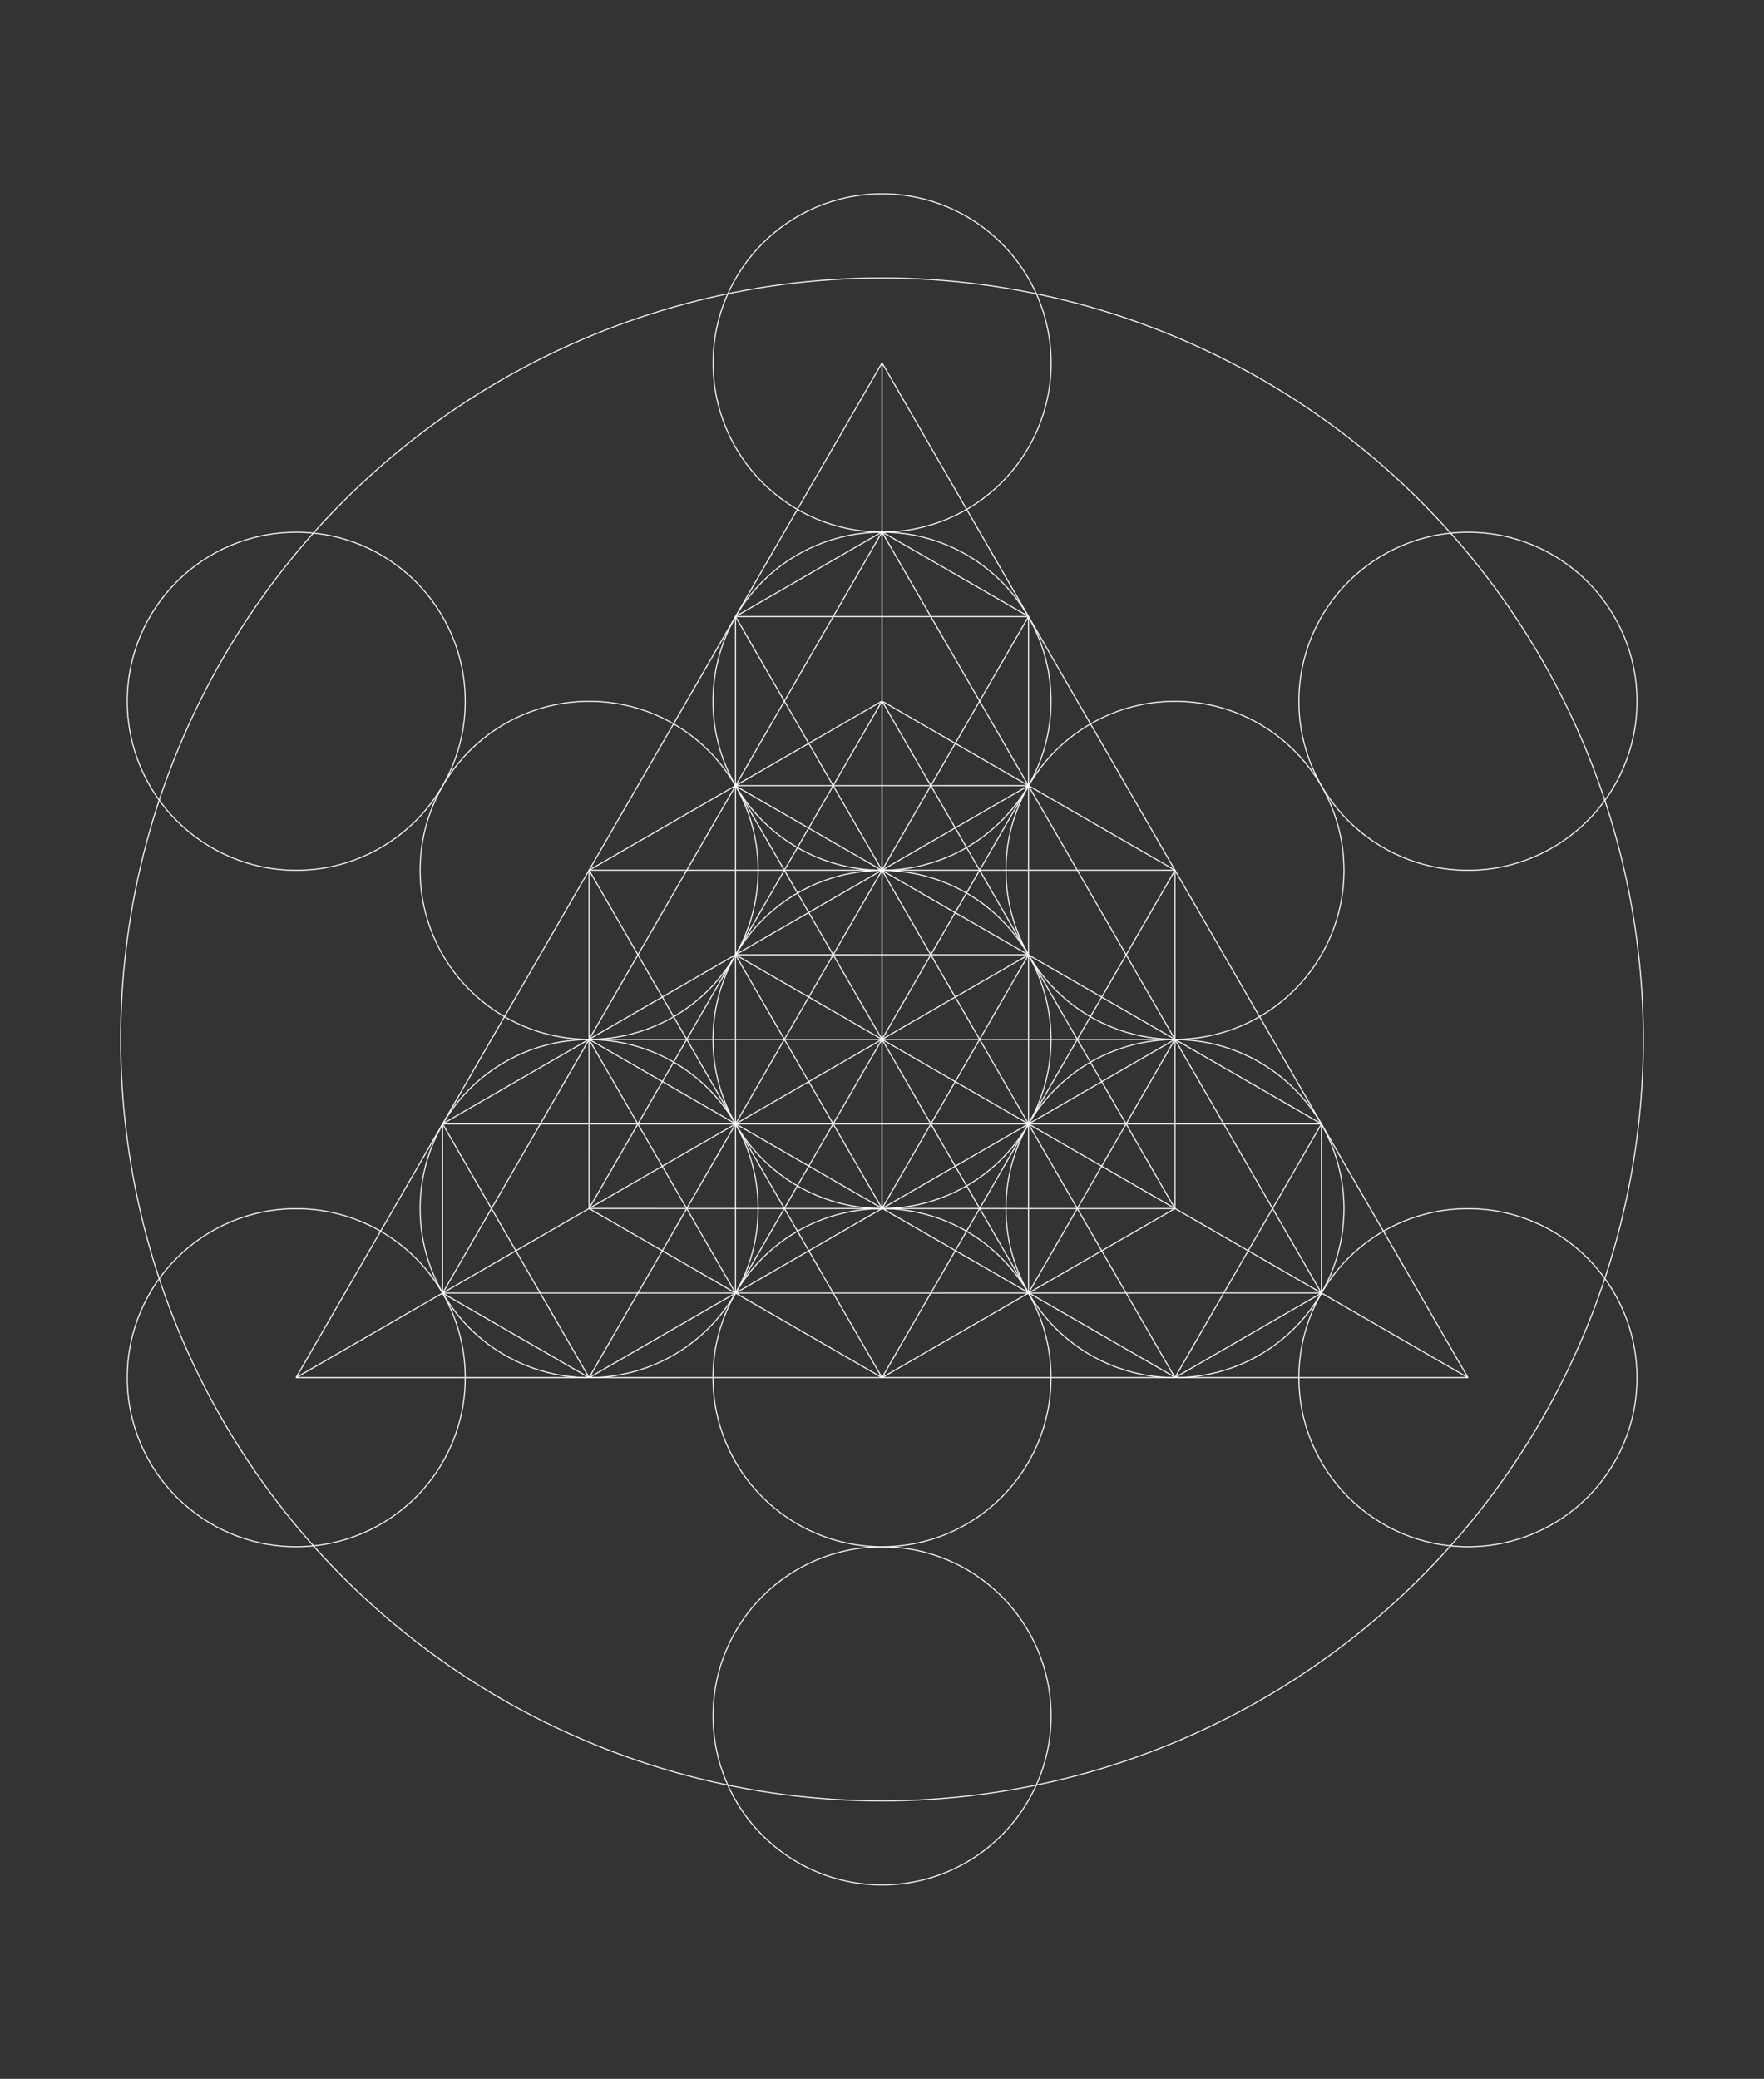 <?xml version="1.0" encoding="utf-8"?>
<!-- Generator: Adobe Illustrator 16.0.0, SVG Export Plug-In . SVG Version: 6.00 Build 0)  -->
<!DOCTYPE svg PUBLIC "-//W3C//DTD SVG 1.1//EN" "http://www.w3.org/Graphics/SVG/1.1/DTD/svg11.dtd">
<svg version="1.1" id="Layer_1" xmlns="http://www.w3.org/2000/svg" xmlns:xlink="http://www.w3.org/1999/xlink" x="0px" y="0px"
	 width="1683.969px" height="1984.252px" viewBox="0 0 1683.969 1984.252" enable-background="new 0 0 1683.969 1984.252"
	 xml:space="preserve">
<rect x="0" y="0" width="1683.969" height="1984.252" fill="#333333" stroke="none"/>
<g id="_x36_4Tetra3DFullGroup">
	<g id="back" display="none">
		<rect id="image" y="-13.988" display="inline" fill="#130E22" width="1683.969" height="2012.229"/>
	</g>
	<g id="sixtyFour">
		<line fill="none" stroke="#FFFFFF" stroke-miterlimit="10" x1="842.024" y1="346.29" x2="842.005" y2="1153.506"/>
		<line fill="none" stroke="#FFFFFF" stroke-miterlimit="10" x1="981.701" y1="911.422" x2="282.635" y2="1314.961"/>
		<line fill="none" stroke="#FFFFFF" stroke-miterlimit="10" x1="702.276" y1="911.422" x2="1401.341" y2="1314.925"/>
		<line fill="none" stroke="#FFFFFF" stroke-miterlimit="10" x1="842.851" y1="669.658" x2="1121.934" y2="830.753"/>
		<line fill="none" stroke="#FFFFFF" stroke-miterlimit="10" x1="1121.934" y1="1153.365" x2="841.487" y2="1315.229"/>
		<line fill="none" stroke="#FFFFFF" stroke-miterlimit="10" x1="562.276" y1="1153.401" x2="562.294" y2="830.07"/>
		<line fill="none" stroke="#FFFFFF" stroke-miterlimit="10" x1="1121.686" y1="830.07" x2="1121.735" y2="1153.653"/>
		<line fill="none" stroke="#FFFFFF" stroke-miterlimit="10" x1="842.851" y1="1315.411" x2="562.276" y2="1153.472"/>
		<line fill="none" stroke="#FFFFFF" stroke-miterlimit="10" x1="561.881" y1="830.896" x2="841.827" y2="669.265"/>
		<line fill="none" stroke="#FFFFFF" stroke-miterlimit="10" x1="422.473" y1="1072.765" x2="981.771" y2="749.9"/>
		<line fill="none" stroke="#FFFFFF" stroke-miterlimit="10" x1="981.845" y1="588.468" x2="981.845" y2="1234.47"/>
		<line fill="none" stroke="#FFFFFF" stroke-miterlimit="10" x1="702.133" y1="588.413" x2="702.133" y2="1233.034"/>
		<line fill="none" stroke="#FFFFFF" stroke-miterlimit="10" x1="701.881" y1="750.007" x2="1261.52" y2="1072.749"/>
		<line fill="none" stroke="#FFFFFF" stroke-miterlimit="10" x1="561.881" y1="991.737" x2="1121.934" y2="1314.727"/>
		<line fill="none" stroke="#FFFFFF" stroke-miterlimit="10" x1="562.33" y1="1314.995" x2="1121.649" y2="992.079"/>
		<line fill="none" stroke="#FFFFFF" stroke-miterlimit="10" x1="282.635" y1="1314.961" x2="1401.341" y2="1314.925"/>
		<line fill="none" stroke="#FFFFFF" stroke-miterlimit="10" x1="562.151" y1="992.079" x2="1121.934" y2="992.079"/>
		<line fill="none" stroke="#FFFFFF" stroke-miterlimit="10" x1="702.168" y1="588.468" x2="981.845" y2="588.468"/>
		<line fill="none" stroke="#FFFFFF" stroke-miterlimit="10" x1="982.474" y1="749.9" x2="701.521" y2="749.935"/>
		<line fill="none" stroke="#FFFFFF" stroke-miterlimit="10" x1="1121.686" y1="830.608" x2="562.294" y2="830.625"/>
		<line fill="none" stroke="#FFFFFF" stroke-miterlimit="10" x1="981.701" y1="911.317" x2="702.276" y2="911.352"/>
		<line fill="none" stroke="#FFFFFF" stroke-miterlimit="10" x1="1261.52" y1="1072.749" x2="422.473" y2="1072.765"/>
		<line fill="none" stroke="#FFFFFF" stroke-miterlimit="10" x1="1121.934" y1="1153.545" x2="562.276" y2="1153.472"/>
		<line fill="none" stroke="#FFFFFF" stroke-miterlimit="10" x1="1261.52" y1="1234.197" x2="422.473" y2="1234.252"/>
		<line fill="none" stroke="#FFFFFF" stroke-miterlimit="10" x1="841.487" y1="508.675" x2="422.564" y2="1234.324"/>
		<line fill="none" stroke="#FFFFFF" stroke-miterlimit="10" x1="841.72" y1="669.658" x2="562.438" y2="1153.401"/>
		<line fill="none" stroke="#FFFFFF" stroke-miterlimit="10" x1="981.845" y1="588.413" x2="562.347" y2="1314.995"/>
		<line fill="none" stroke="#FFFFFF" stroke-miterlimit="10" x1="981.701" y1="911.567" x2="842.005" y2="1153.506"/>
		<line fill="none" stroke="#FFFFFF" stroke-miterlimit="10" x1="1122.004" y1="830.07" x2="841.827" y2="1315.229"/>
		<line fill="none" stroke="#FFFFFF" stroke-miterlimit="10" x1="1121.593" y1="992.079" x2="981.845" y2="1234.129"/>
		<line fill="none" stroke="#FFFFFF" stroke-miterlimit="10" x1="1261.466" y1="1072.783" x2="1121.574" y2="1315.033"/>
		<line fill="none" stroke="#FFFFFF" stroke-miterlimit="10" x1="282.635" y1="1314.961" x2="842.024" y2="346.29"/>
		<line fill="none" stroke="#FFFFFF" stroke-miterlimit="10" x1="981.808" y1="749.9" x2="702.796" y2="1233.034"/>
		<line fill="none" stroke="#FFFFFF" stroke-miterlimit="10" x1="841.933" y1="507.706" x2="1261.52" y2="1234.324"/>
		<line fill="none" stroke="#FFFFFF" stroke-miterlimit="10" x1="562.401" y1="1314.995" x2="422.564" y2="1072.765"/>
		<line fill="none" stroke="#FFFFFF" stroke-miterlimit="10" x1="562.294" y1="992.079" x2="702.205" y2="1234.324"/>
		<line fill="none" stroke="#FFFFFF" stroke-miterlimit="10" x1="562.042" y1="830.032" x2="841.487" y2="1314.024"/>
		<line fill="none" stroke="#FFFFFF" stroke-miterlimit="10" x1="702.276" y1="911.53" x2="842.005" y2="1153.472"/>
		<line fill="none" stroke="#FFFFFF" stroke-miterlimit="10" x1="702.133" y1="588.413" x2="1121.686" y2="1315.033"/>
		<line fill="none" stroke="#FFFFFF" stroke-miterlimit="10" x1="842.076" y1="669.265" x2="1121.504" y2="1153.365"/>
		<line fill="none" stroke="#FFFFFF" stroke-miterlimit="10" x1="701.576" y1="748.931" x2="981.845" y2="1234.179"/>
		<line fill="none" stroke="#FFFFFF" stroke-miterlimit="10" x1="842.024" y1="346.29" x2="1401.341" y2="1314.925"/>
		<line fill="none" stroke="#FFFFFF" stroke-miterlimit="10" x1="1121.504" y1="1315.033" x2="1261.52" y2="1234.197"/>
		<line fill="none" stroke="#FFFFFF" stroke-miterlimit="10" x1="1261.52" y1="1234.197" x2="1261.52" y2="1072.749"/>
		<line fill="none" stroke="#FFFFFF" stroke-miterlimit="10" x1="841.988" y1="507.706" x2="702.168" y2="588.45"/>
		<line fill="none" stroke="#FFFFFF" stroke-miterlimit="10" x1="422.473" y1="1234.252" x2="562.33" y2="1314.961"/>
		<line fill="none" stroke="#FFFFFF" stroke-miterlimit="10" x1="422.473" y1="1072.765" x2="422.473" y2="1234.252"/>
		<line fill="none" stroke="#FFFFFF" stroke-miterlimit="10" x1="981.845" y1="588.413" x2="841.988" y2="507.706"/>
		<circle id="border" display="none" fill="none" stroke="#FFFFFF" stroke-width="6" cx="841.983" cy="992.126" r="726.798"/>
		<circle id="border_1_" fill="none" stroke="#FFFFFF" cx="841.984" cy="992.126" r="726.798"/>
	</g>
	<g id="fruit">
		<g>
			<path fill="none" stroke="#FFFFFF" d="M1003.332,992.205c0,89.435-72.331,161.333-161.343,161.333
				c-89.193,0-161.346-72.322-161.346-161.333c0-89.253,72.271-161.354,161.346-161.354
				C931.081,830.73,1003.332,902.951,1003.332,992.205z"/>
			<path fill="none" stroke="#FFFFFF" d="M1003.332,669.316c0,89.213-72.331,161.333-161.343,161.333
				c-89.193,0-161.346-72.321-161.346-161.333c0-89.454,72.271-161.354,161.346-161.354
				C931.081,507.882,1003.332,580.164,1003.332,669.316z"/>
			<path fill="none" stroke="#FFFFFF" d="M723.748,830.73c0,89.271-72.331,161.353-161.344,161.353
				c-89.284,0-161.347-72.34-161.347-161.354c0-89.214,72.332-161.332,161.347-161.332
				C651.438,669.276,723.748,741.517,723.748,830.73z"/>
			<path fill="none" stroke="#FFFFFF" d="M723.748,1153.597c0,89.354-72.331,161.335-161.344,161.335
				c-89.284,0-161.347-72.341-161.347-161.335c0-89.392,72.332-161.352,161.347-161.352
				C651.438,992.146,723.748,1064.306,723.748,1153.597z"/>
			<path fill="none" stroke="#FFFFFF" d="M1003.332,1314.992c0,89.452-72.331,161.354-161.343,161.354
				c-89.193,0-161.346-72.341-161.346-161.354c0-89.415,72.271-161.335,161.346-161.335
				C931.081,1153.561,1003.332,1225.779,1003.332,1314.992z"/>
			<path fill="none" stroke="#FFFFFF" d="M1282.998,1153.597c0,89.354-72.331,161.335-161.344,161.335
				c-89.193,0-161.347-72.341-161.347-161.335c0-89.352,72.332-161.352,161.347-161.352
				C1210.667,992.245,1282.998,1064.344,1282.998,1153.597z"/>
			<path fill="none" stroke="#FFFFFF" d="M1282.998,830.73c0,89.271-72.331,161.353-161.344,161.353
				c-89.193,0-161.347-72.34-161.347-161.354c0-89.214,72.332-161.332,161.347-161.332
				C1210.667,669.376,1282.998,741.517,1282.998,830.73z"/>
			<path fill="none" stroke="#FFFFFF" d="M1003.433,346.529c0,89.112-72.331,161.334-161.343,161.334
				c-89.424,0-161.345-72.322-161.345-161.334c0-89.453,72.333-161.535,161.345-161.535
				C931.201,185.056,1003.433,257.255,1003.433,346.529z"/>
			<path fill="none" stroke="#FFFFFF" d="M444.152,669.356c0,89.149-72.331,161.334-161.346,161.334
				c-89.214,0-161.345-72.321-161.345-161.334c0-89.232,72.332-161.354,161.345-161.354
				C371.84,507.882,444.152,580.164,444.152,669.356z"/>
			<path fill="none" stroke="#FFFFFF" d="M444.152,1314.992c0,89.452-72.331,161.354-161.346,161.354
				c-89.214,0-161.345-72.341-161.345-161.354c0-89.415,72.332-161.335,161.345-161.335
				C371.821,1153.657,444.152,1225.779,444.152,1314.992z"/>
			<path fill="none" stroke="#FFFFFF" d="M1562.734,1314.992c0,89.452-72.333,161.354-161.348,161.354
				c-89.44,0-161.439-72.341-161.439-161.354c0-89.415,72.331-161.335,161.439-161.335
				C1490.401,1153.561,1562.734,1225.779,1562.734,1314.992z"/>
			<path fill="none" stroke="#FFFFFF" d="M1562.734,669.356c0,89.213-72.333,161.334-161.348,161.334
				c-89.44,0-161.439-72.321-161.439-161.334c0-89.232,72.331-161.354,161.439-161.354
				C1490.401,507.923,1562.734,580.164,1562.734,669.356z"/>
			<path fill="none" stroke="#FFFFFF" d="M1003.394,1637.778c0,89.174-72.331,161.354-161.344,161.354
				c-89.441,0-161.344-72.341-161.344-161.354c0-89.438,72.291-161.354,161.344-161.354
				C931.162,1476.387,1003.394,1548.625,1003.394,1637.778z"/>
		</g>
	</g>
	<g id="hexagon">
		<polygon fill="#FFFFFF" fill-opacity="0" stroke="#FFE86D" stroke-miterlimit="10" stroke-opacity="0" points="-7,507 834,21 
			1675,507 1675,1478 834,1963 -7,1478 		"/>
	</g>
</g>
</svg>
